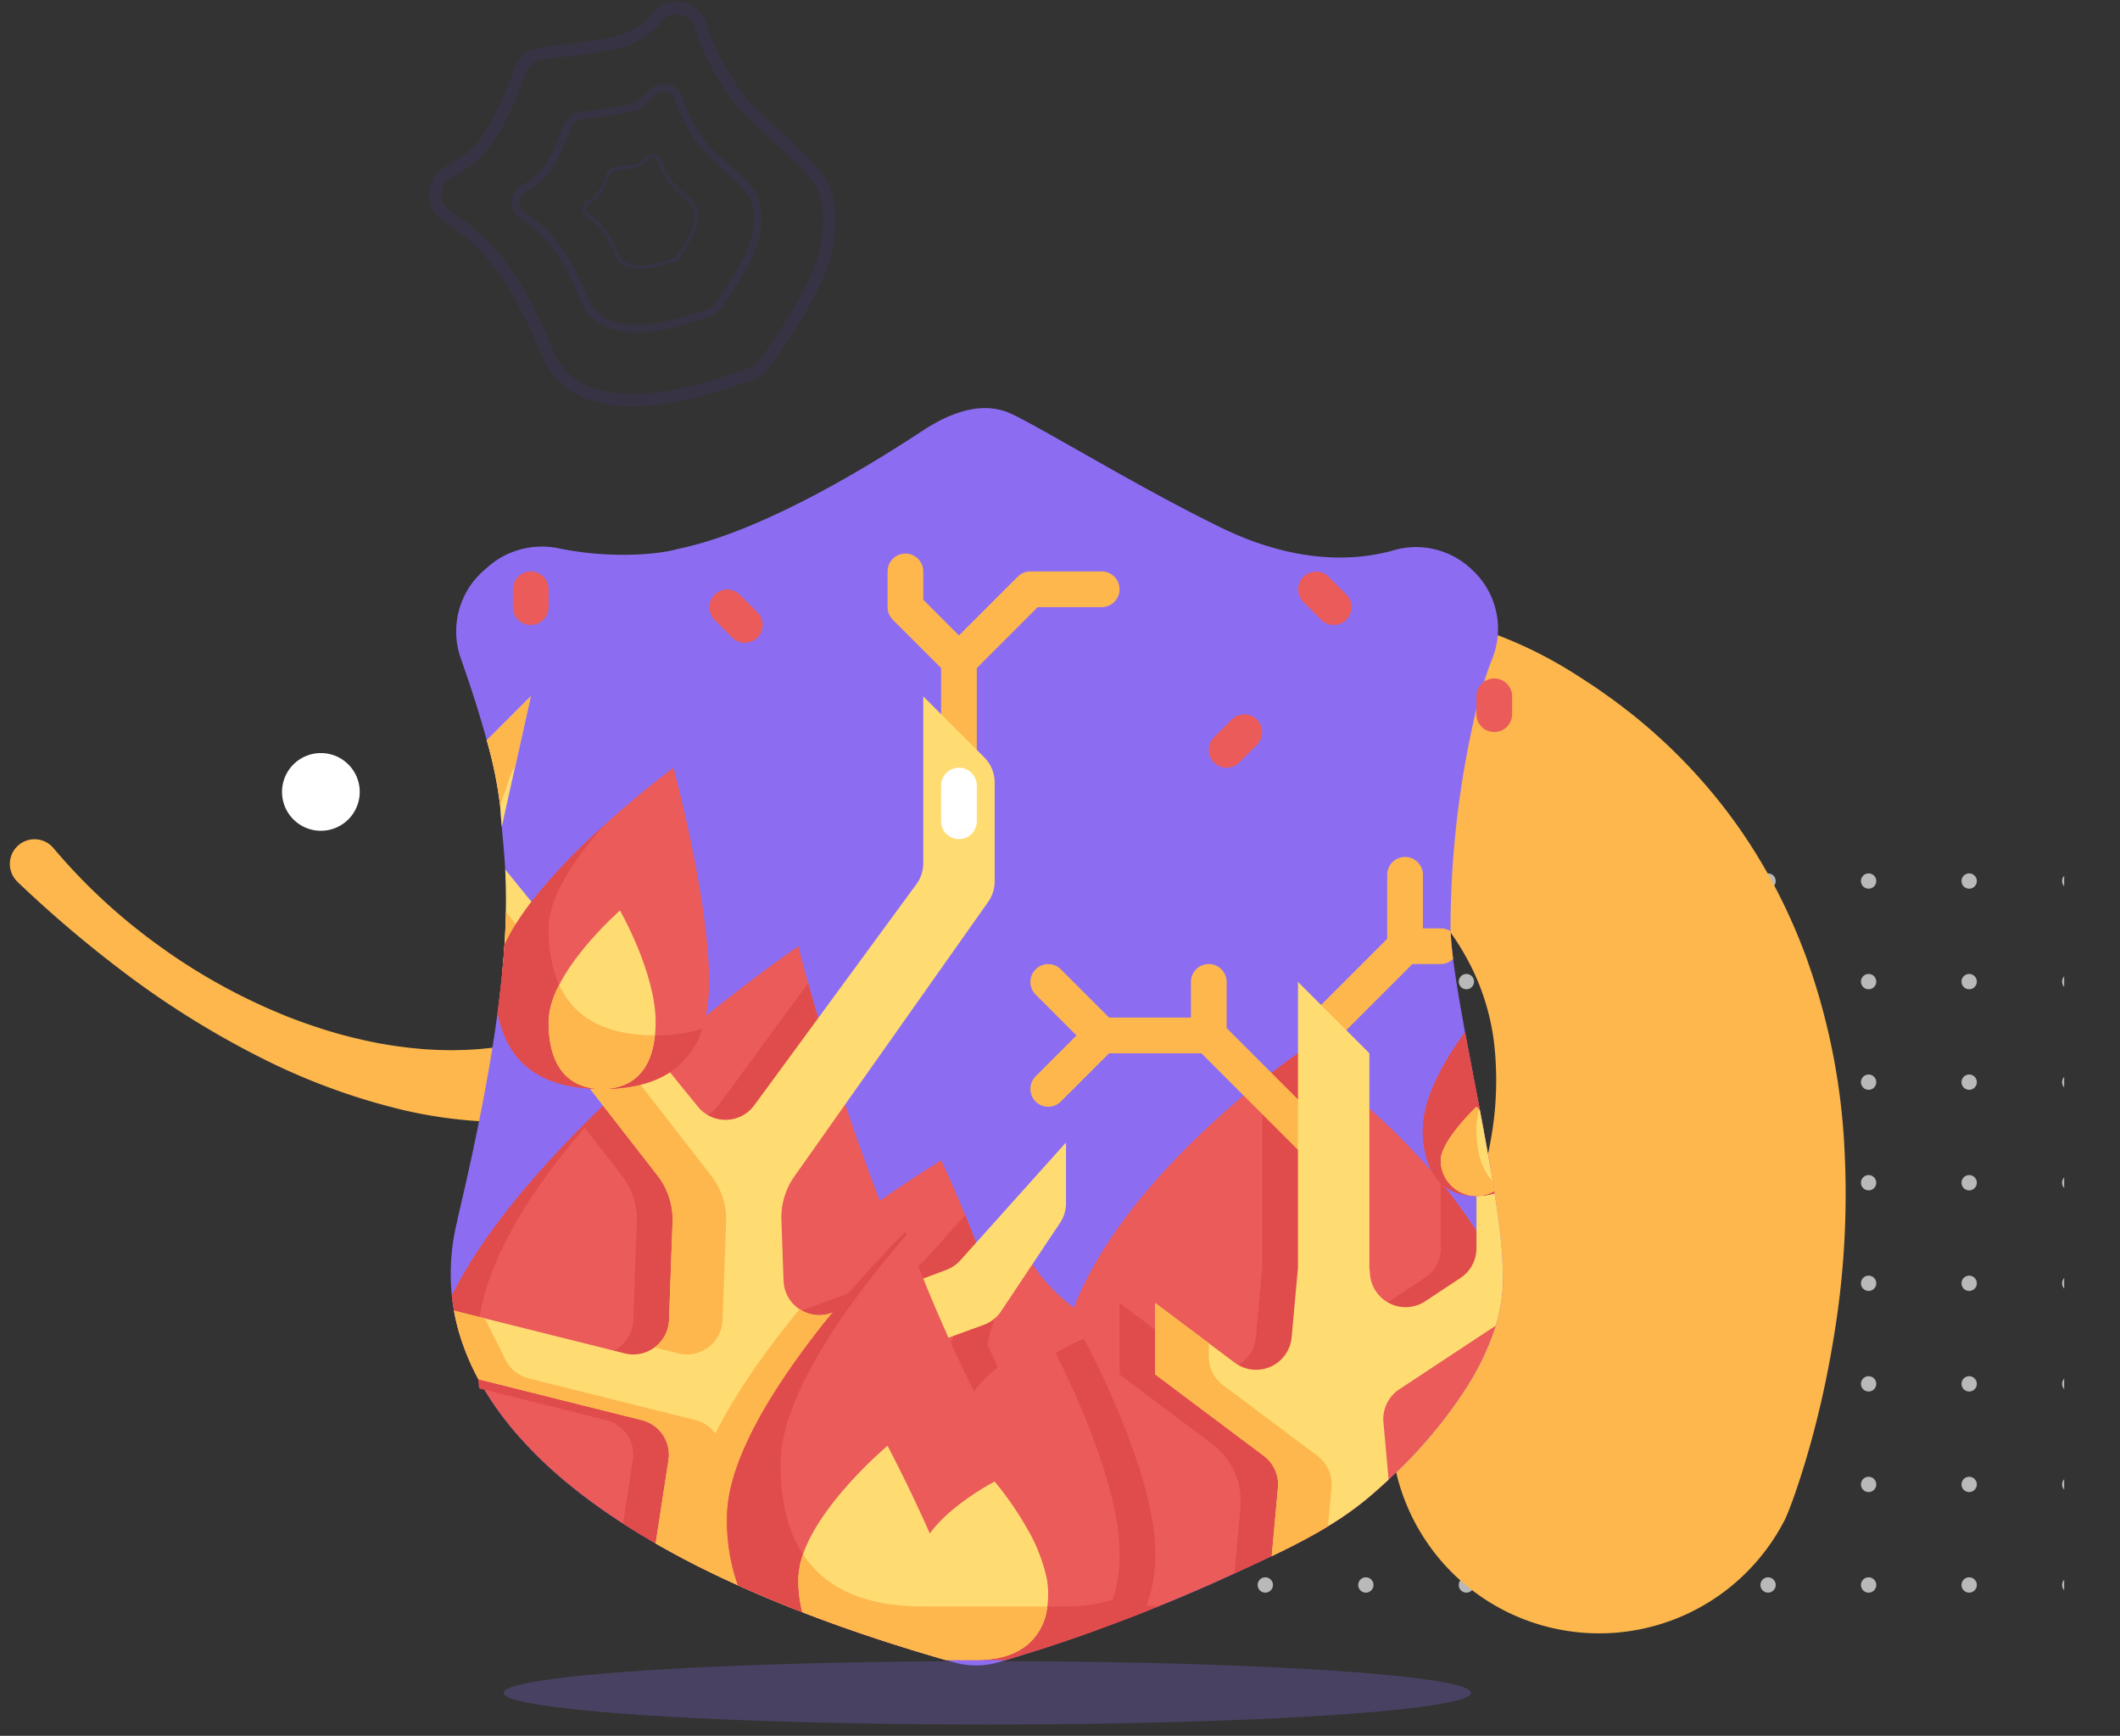 <svg xmlns="http://www.w3.org/2000/svg" xmlns:xlink="http://www.w3.org/1999/xlink" width="421.667" height="345.225" viewBox="0 0 421.667 345.225">
  <rect x="0" y="0" width="421.667" height="345.225" fill="#333333" stroke="none"/>
  <defs>
    <clipPath id="clip-path">
      <rect id="Rectángulo_34816" data-name="Rectángulo 34816" width="81.539" height="81.161" fill="none"/>
    </clipPath>
    <clipPath id="clip-path-2">
      <rect id="Rectángulo_34815" data-name="Rectángulo 34815" width="81.539" height="81.162" fill="none"/>
    </clipPath>
    <clipPath id="clip-path-4">
      <rect id="Rectángulo_34813" data-name="Rectángulo 34813" width="50.091" height="49.86" fill="none"/>
    </clipPath>
    <clipPath id="clip-path-5">
      <rect id="Rectángulo_34814" data-name="Rectángulo 34814" width="23.113" height="23.006" fill="none"/>
    </clipPath>
    <clipPath id="clip-path-6">
      <rect id="Rectángulo_34819" data-name="Rectángulo 34819" width="15.453" height="15.453" fill="#fff"/>
    </clipPath>
    <clipPath id="clip-path-9">
      <rect id="Rectángulo_34823" data-name="Rectángulo 34823" width="180" height="180" fill="none"/>
    </clipPath>
    <clipPath id="clip-path-12">
      <rect id="Rectángulo_34820" data-name="Rectángulo 34820" width="166.016" height="164.847" transform="translate(2.885 2.034)" fill="none"/>
    </clipPath>
    <clipPath id="clip-path-13">
      <rect id="Rectángulo_34829" data-name="Rectángulo 34829" width="211.122" height="250.064" fill="none"/>
    </clipPath>
  </defs>
  <g id="Grupo_81218" data-name="Grupo 81218" transform="translate(2690.667 9894.225)">
    <g id="Grupo_80903" data-name="Grupo 80903" transform="translate(-2605.667 -9894.225)" style="mix-blend-mode: multiply;isolation: isolate">
      <g id="Grupo_80857" data-name="Grupo 80857" clip-path="url(#clip-path)">
        <g id="Grupo_80856" data-name="Grupo 80856" transform="translate(0 0)">
          <g id="Grupo_80855" data-name="Grupo 80855" clip-path="url(#clip-path-2)">
            <g id="Grupo_80848" data-name="Grupo 80848" transform="translate(0 0)" opacity="0.17" style="isolation: isolate">
              <g id="Grupo_80847" data-name="Grupo 80847" transform="translate(0 0)">
                <g id="Grupo_80846" data-name="Grupo 80846" clip-path="url(#clip-path)">
                  <path id="Trazado_115734" data-name="Trazado 115734" d="M66.5,72.148a108.866,108.866,0,0,0,6.75-10.186c2.361-4.028,4.706-8.2,5.665-12.813.905-4.362,1.188-10.109-1.474-13.937C74.584,31.047,64.575,23.13,61.831,19.606c-2.227-2.859-6.495-9.85-7.791-14.761A4.913,4.913,0,0,0,49.9,1.25l-.094-.012a4.925,4.925,0,0,0-4.544,1.881c-1.421,1.866-4.269,4.353-9.68,5.291-5.42,1.01-12.8,1.663-14.315,2.065s-2.685,1.757-3.489,3.93-3.822,10.47-7.721,14.824A17.453,17.453,0,0,1,4.2,33.553,5,5,0,0,0,1.4,37l-.084.385A4.948,4.948,0,0,0,3.39,42.549,43.347,43.347,0,0,1,10.9,48.568c2.292,2.754,5.778,5.34,12.718,21.394.035.082.072.166.111.246.864,1.716,5.838,16.808,40.567,3.6A4.962,4.962,0,0,0,66.5,72.148Z" transform="translate(0.392 0.392)" fill="none" stroke="#5038a1" stroke-miterlimit="10" stroke-width="2.396"/>
                </g>
              </g>
            </g>
            <g id="Grupo_80851" data-name="Grupo 80851" transform="translate(16.563 16.452)" opacity="0.17" style="isolation: isolate">
              <g id="Grupo_80850" data-name="Grupo 80850">
                <g id="Grupo_80849" data-name="Grupo 80849" clip-path="url(#clip-path-4)">
                  <path id="Trazado_115735" data-name="Trazado 115735" d="M53.335,56.719a67.2,67.2,0,0,0,4.147-6.257,26.592,26.592,0,0,0,3.48-7.872c.556-2.679.73-6.21-.906-8.561-1.756-2.559-7.9-7.423-9.591-9.587a32.142,32.142,0,0,1-4.786-9.068,3.02,3.02,0,0,0-2.543-2.208l-.057-.008a3.027,3.027,0,0,0-2.792,1.156,9.086,9.086,0,0,1-5.947,3.25c-3.33.62-7.863,1.022-8.793,1.269A3.465,3.465,0,0,0,23.4,21.246c-.494,1.334-2.349,6.432-4.743,9.107a10.721,10.721,0,0,1-3.6,2.657,3.074,3.074,0,0,0-1.724,2.117l-.052.236a3.04,3.04,0,0,0,1.277,3.174,26.692,26.692,0,0,1,4.616,3.7c1.408,1.693,3.55,3.281,7.813,13.144.021.05.044.1.069.151.53,1.054,3.586,10.326,24.92,2.214A3.046,3.046,0,0,0,53.335,56.719Z" transform="translate(-12.24 -12.156)" fill="none" stroke="#5038a1" stroke-miterlimit="10" stroke-width="1.472"/>
                </g>
              </g>
            </g>
            <g id="Grupo_80854" data-name="Grupo 80854" transform="translate(30.773 30.566)" opacity="0.17" style="isolation: isolate">
              <g id="Grupo_80853" data-name="Grupo 80853">
                <g id="Grupo_80852" data-name="Grupo 80852" clip-path="url(#clip-path-5)">
                  <path id="Trazado_115736" data-name="Trazado 115736" d="M42.039,43.483A30.989,30.989,0,0,0,43.952,40.6a12.284,12.284,0,0,0,1.606-3.631,5.347,5.347,0,0,0-.418-3.951c-.811-1.181-3.648-3.425-4.426-4.423a14.852,14.852,0,0,1-2.208-4.184,1.392,1.392,0,0,0-1.173-1.019l-.027,0a1.4,1.4,0,0,0-1.287.533,4.194,4.194,0,0,1-2.744,1.5c-1.537.287-3.628.471-4.058.585a1.6,1.6,0,0,0-.989,1.113,14.949,14.949,0,0,1-2.188,4.2,4.944,4.944,0,0,1-1.66,1.226,1.415,1.415,0,0,0-.795.975l-.024.109a1.4,1.4,0,0,0,.589,1.465A12.352,12.352,0,0,1,26.278,36.8c.65.782,1.639,1.514,3.606,6.065a.671.671,0,0,0,.032.07c.244.486,1.654,4.764,11.5,1.021A1.4,1.4,0,0,0,42.039,43.483Z" transform="translate(-23.077 -22.92)" fill="none" stroke="#5038a1" stroke-miterlimit="10" stroke-width="0.679"/>
                </g>
              </g>
            </g>
          </g>
        </g>
      </g>
    </g>
    <g id="Grupo_80902" data-name="Grupo 80902" transform="translate(-2634.571 -9744.453)" style="isolation: isolate">
      <g id="Grupo_80864" data-name="Grupo 80864" clip-path="url(#clip-path-6)">
        <g id="Grupo_80863" data-name="Grupo 80863" transform="translate(0 0)">
          <g id="Grupo_80862" data-name="Grupo 80862" clip-path="url(#clip-path-6)">
            <g id="Grupo_80861" data-name="Grupo 80861" style="mix-blend-mode: overlay;isolation: isolate">
              <g id="Grupo_80860" data-name="Grupo 80860">
                <g id="Grupo_80859" data-name="Grupo 80859" clip-path="url(#clip-path-6)">
                  <path id="Trazado_115737" data-name="Trazado 115737" d="M15.453,7.726A7.727,7.727,0,1,1,7.727,0a7.726,7.726,0,0,1,7.726,7.726" transform="translate(0 0)" fill="#fff"/>
                </g>
              </g>
            </g>
          </g>
        </g>
      </g>
    </g>
    <g id="Grupo_80900" data-name="Grupo 80900" transform="translate(-2449 -9729)">
      <g id="Grupo_80873" data-name="Grupo 80873" clip-path="url(#clip-path-9)">
        <g id="Grupo_80872" data-name="Grupo 80872">
          <g id="Grupo_80871" data-name="Grupo 80871" clip-path="url(#clip-path-9)">
            <g id="Grupo_80870" data-name="Grupo 80870" opacity="0.7">
              <g id="Grupo_80869" data-name="Grupo 80869">
                <g id="Grupo_80868" data-name="Grupo 80868" clip-path="url(#clip-path-9)">
                  <g id="Grupo_80867" data-name="Grupo 80867">
                    <g id="Grupo_80866" data-name="Grupo 80866" clip-path="url(#clip-path-12)">
                      <path id="Trazado_115738" data-name="Trazado 115738" d="M171.52,150a1.52,1.52,0,1,0-1.52,1.52,1.52,1.52,0,0,0,1.52-1.52" fill="#f2f2f2"/>
                      <path id="Trazado_115739" data-name="Trazado 115739" d="M171.52,130a1.52,1.52,0,1,0-1.52,1.52,1.52,1.52,0,0,0,1.52-1.52" fill="#f2f2f2"/>
                      <path id="Trazado_115740" data-name="Trazado 115740" d="M171.52,110a1.52,1.52,0,1,0-1.52,1.52,1.52,1.52,0,0,0,1.52-1.52" fill="#f2f2f2"/>
                      <path id="Trazado_115741" data-name="Trazado 115741" d="M171.52,90A1.52,1.52,0,1,0,170,91.52,1.52,1.52,0,0,0,171.52,90" fill="#f2f2f2"/>
                      <path id="Trazado_115742" data-name="Trazado 115742" d="M171.52,70A1.52,1.52,0,1,0,170,71.52,1.52,1.52,0,0,0,171.52,70" fill="#f2f2f2"/>
                      <path id="Trazado_115743" data-name="Trazado 115743" d="M171.52,50A1.52,1.52,0,1,0,170,51.52,1.52,1.52,0,0,0,171.52,50" fill="#f2f2f2"/>
                      <path id="Trazado_115744" data-name="Trazado 115744" d="M171.52,30A1.52,1.52,0,1,0,170,31.52,1.52,1.52,0,0,0,171.52,30" fill="#f2f2f2"/>
                      <path id="Trazado_115745" data-name="Trazado 115745" d="M171.52,10A1.52,1.52,0,1,0,170,11.52,1.52,1.52,0,0,0,171.52,10" fill="#f2f2f2"/>
                      <path id="Trazado_115746" data-name="Trazado 115746" d="M151.52,150a1.52,1.52,0,1,0-1.52,1.52,1.52,1.52,0,0,0,1.52-1.52" fill="#f2f2f2"/>
                      <path id="Trazado_115747" data-name="Trazado 115747" d="M151.52,130a1.52,1.52,0,1,0-1.52,1.52,1.52,1.52,0,0,0,1.52-1.52" fill="#f2f2f2"/>
                      <path id="Trazado_115748" data-name="Trazado 115748" d="M151.52,110a1.52,1.52,0,1,0-1.52,1.52,1.52,1.52,0,0,0,1.52-1.52" fill="#f2f2f2"/>
                      <path id="Trazado_115749" data-name="Trazado 115749" d="M151.52,90A1.52,1.52,0,1,0,150,91.52,1.52,1.52,0,0,0,151.52,90" fill="#f2f2f2"/>
                      <path id="Trazado_115750" data-name="Trazado 115750" d="M151.52,70A1.52,1.52,0,1,0,150,71.52,1.52,1.52,0,0,0,151.52,70" fill="#f2f2f2"/>
                      <path id="Trazado_115751" data-name="Trazado 115751" d="M151.52,50A1.52,1.52,0,1,0,150,51.52,1.52,1.52,0,0,0,151.52,50" fill="#f2f2f2"/>
                      <path id="Trazado_115752" data-name="Trazado 115752" d="M151.52,30A1.52,1.52,0,1,0,150,31.52,1.52,1.52,0,0,0,151.52,30" fill="#f2f2f2"/>
                      <path id="Trazado_115753" data-name="Trazado 115753" d="M151.52,10A1.52,1.52,0,1,0,150,11.52,1.52,1.52,0,0,0,151.52,10" fill="#f2f2f2"/>
                      <path id="Trazado_115754" data-name="Trazado 115754" d="M131.52,150a1.52,1.52,0,1,0-1.52,1.52,1.52,1.52,0,0,0,1.52-1.52" fill="#f2f2f2"/>
                      <path id="Trazado_115755" data-name="Trazado 115755" d="M131.52,130a1.52,1.52,0,1,0-1.52,1.52,1.52,1.52,0,0,0,1.52-1.52" fill="#f2f2f2"/>
                      <path id="Trazado_115756" data-name="Trazado 115756" d="M131.52,110a1.52,1.52,0,1,0-1.52,1.52,1.52,1.52,0,0,0,1.52-1.52" fill="#f2f2f2"/>
                      <path id="Trazado_115757" data-name="Trazado 115757" d="M131.52,90A1.52,1.52,0,1,0,130,91.52,1.52,1.52,0,0,0,131.52,90" fill="#f2f2f2"/>
                      <path id="Trazado_115758" data-name="Trazado 115758" d="M131.52,70A1.52,1.52,0,1,0,130,71.52,1.52,1.52,0,0,0,131.52,70" fill="#f2f2f2"/>
                      <path id="Trazado_115759" data-name="Trazado 115759" d="M131.52,50A1.52,1.52,0,1,0,130,51.52,1.52,1.52,0,0,0,131.52,50" fill="#f2f2f2"/>
                      <path id="Trazado_115760" data-name="Trazado 115760" d="M131.52,30A1.52,1.52,0,1,0,130,31.52,1.52,1.52,0,0,0,131.52,30" fill="#f2f2f2"/>
                      <path id="Trazado_115761" data-name="Trazado 115761" d="M131.52,10A1.52,1.52,0,1,0,130,11.52,1.52,1.52,0,0,0,131.52,10" fill="#f2f2f2"/>
                      <path id="Trazado_115762" data-name="Trazado 115762" d="M111.52,150a1.52,1.52,0,1,0-1.52,1.52,1.52,1.52,0,0,0,1.52-1.52" fill="#f2f2f2"/>
                      <path id="Trazado_115763" data-name="Trazado 115763" d="M111.52,130a1.52,1.52,0,1,0-1.52,1.52,1.52,1.52,0,0,0,1.52-1.52" fill="#f2f2f2"/>
                      <path id="Trazado_115764" data-name="Trazado 115764" d="M111.52,110a1.52,1.52,0,1,0-1.52,1.52,1.52,1.52,0,0,0,1.52-1.52" fill="#f2f2f2"/>
                      <path id="Trazado_115765" data-name="Trazado 115765" d="M111.52,90A1.52,1.52,0,1,0,110,91.52,1.52,1.52,0,0,0,111.52,90" fill="#f2f2f2"/>
                      <path id="Trazado_115766" data-name="Trazado 115766" d="M111.52,70A1.52,1.52,0,1,0,110,71.52,1.52,1.52,0,0,0,111.52,70" fill="#f2f2f2"/>
                      <path id="Trazado_115767" data-name="Trazado 115767" d="M111.52,50A1.52,1.52,0,1,0,110,51.52,1.52,1.52,0,0,0,111.52,50" fill="#f2f2f2"/>
                      <path id="Trazado_115768" data-name="Trazado 115768" d="M111.52,30A1.52,1.52,0,1,0,110,31.52,1.52,1.52,0,0,0,111.52,30" fill="#f2f2f2"/>
                      <path id="Trazado_115769" data-name="Trazado 115769" d="M111.52,10A1.52,1.52,0,1,0,110,11.52,1.52,1.52,0,0,0,111.52,10" fill="#f2f2f2"/>
                      <path id="Trazado_115770" data-name="Trazado 115770" d="M91.52,150A1.52,1.52,0,1,0,90,151.52,1.52,1.52,0,0,0,91.52,150" fill="#f2f2f2"/>
                      <path id="Trazado_115771" data-name="Trazado 115771" d="M91.52,130A1.52,1.52,0,1,0,90,131.52,1.52,1.52,0,0,0,91.52,130" fill="#f2f2f2"/>
                      <path id="Trazado_115772" data-name="Trazado 115772" d="M91.52,110A1.52,1.52,0,1,0,90,111.52,1.52,1.52,0,0,0,91.52,110" fill="#f2f2f2"/>
                      <path id="Trazado_115773" data-name="Trazado 115773" d="M91.52,90A1.52,1.52,0,1,0,90,91.52,1.52,1.52,0,0,0,91.52,90" fill="#f2f2f2"/>
                      <path id="Trazado_115774" data-name="Trazado 115774" d="M91.52,70A1.52,1.52,0,1,0,90,71.52,1.52,1.52,0,0,0,91.52,70" fill="#f2f2f2"/>
                      <path id="Trazado_115775" data-name="Trazado 115775" d="M91.52,50A1.52,1.52,0,1,0,90,51.52,1.52,1.52,0,0,0,91.52,50" fill="#f2f2f2"/>
                      <path id="Trazado_115776" data-name="Trazado 115776" d="M91.52,30A1.52,1.52,0,1,0,90,31.52,1.52,1.52,0,0,0,91.52,30" fill="#f2f2f2"/>
                      <path id="Trazado_115777" data-name="Trazado 115777" d="M91.52,10A1.52,1.52,0,1,0,90,11.52,1.52,1.52,0,0,0,91.52,10" fill="#f2f2f2"/>
                      <path id="Trazado_115778" data-name="Trazado 115778" d="M71.52,150A1.52,1.52,0,1,0,70,151.52,1.52,1.52,0,0,0,71.52,150" fill="#f2f2f2"/>
                      <path id="Trazado_115779" data-name="Trazado 115779" d="M71.52,130A1.52,1.52,0,1,0,70,131.52,1.52,1.52,0,0,0,71.52,130" fill="#f2f2f2"/>
                      <path id="Trazado_115780" data-name="Trazado 115780" d="M71.52,110A1.52,1.52,0,1,0,70,111.52,1.52,1.52,0,0,0,71.52,110" fill="#f2f2f2"/>
                      <path id="Trazado_115781" data-name="Trazado 115781" d="M71.52,90A1.52,1.52,0,1,0,70,91.52,1.52,1.52,0,0,0,71.52,90" fill="#f2f2f2"/>
                      <path id="Trazado_115782" data-name="Trazado 115782" d="M71.52,70A1.52,1.52,0,1,0,70,71.52,1.52,1.52,0,0,0,71.52,70" fill="#f2f2f2"/>
                      <path id="Trazado_115783" data-name="Trazado 115783" d="M71.52,50A1.52,1.52,0,1,0,70,51.52,1.52,1.52,0,0,0,71.52,50" fill="#f2f2f2"/>
                      <path id="Trazado_115784" data-name="Trazado 115784" d="M71.52,30A1.52,1.52,0,1,0,70,31.52,1.52,1.52,0,0,0,71.52,30" fill="#f2f2f2"/>
                      <path id="Trazado_115785" data-name="Trazado 115785" d="M71.52,10A1.52,1.52,0,1,0,70,11.52,1.52,1.52,0,0,0,71.52,10" fill="#f2f2f2"/>
                      <path id="Trazado_115786" data-name="Trazado 115786" d="M51.52,150A1.52,1.52,0,1,0,50,151.52,1.52,1.52,0,0,0,51.52,150" fill="#f2f2f2"/>
                      <path id="Trazado_115787" data-name="Trazado 115787" d="M51.52,130A1.52,1.52,0,1,0,50,131.52,1.52,1.52,0,0,0,51.52,130" fill="#f2f2f2"/>
                      <path id="Trazado_115788" data-name="Trazado 115788" d="M51.52,110A1.52,1.52,0,1,0,50,111.52,1.52,1.52,0,0,0,51.52,110" fill="#f2f2f2"/>
                      <path id="Trazado_115789" data-name="Trazado 115789" d="M51.52,90A1.52,1.52,0,1,0,50,91.52,1.52,1.52,0,0,0,51.52,90" fill="#f2f2f2"/>
                      <path id="Trazado_115790" data-name="Trazado 115790" d="M51.52,70A1.52,1.52,0,1,0,50,71.52,1.52,1.52,0,0,0,51.52,70" fill="#f2f2f2"/>
                      <path id="Trazado_115791" data-name="Trazado 115791" d="M51.52,50A1.52,1.52,0,1,0,50,51.52,1.52,1.52,0,0,0,51.52,50" fill="#f2f2f2"/>
                      <path id="Trazado_115792" data-name="Trazado 115792" d="M51.52,30A1.52,1.52,0,1,0,50,31.52,1.52,1.52,0,0,0,51.52,30" fill="#f2f2f2"/>
                      <path id="Trazado_115793" data-name="Trazado 115793" d="M51.52,10A1.52,1.52,0,1,0,50,11.52,1.52,1.52,0,0,0,51.52,10" fill="#f2f2f2"/>
                      <path id="Trazado_115794" data-name="Trazado 115794" d="M31.52,150A1.52,1.52,0,1,0,30,151.52,1.52,1.52,0,0,0,31.52,150" fill="#f2f2f2"/>
                      <path id="Trazado_115795" data-name="Trazado 115795" d="M31.52,130A1.52,1.52,0,1,0,30,131.52,1.52,1.52,0,0,0,31.52,130" fill="#f2f2f2"/>
                      <path id="Trazado_115796" data-name="Trazado 115796" d="M31.52,110A1.52,1.52,0,1,0,30,111.52,1.52,1.52,0,0,0,31.52,110" fill="#f2f2f2"/>
                      <path id="Trazado_115797" data-name="Trazado 115797" d="M31.52,90A1.52,1.52,0,1,0,30,91.52,1.52,1.52,0,0,0,31.52,90" fill="#f2f2f2"/>
                      <path id="Trazado_115798" data-name="Trazado 115798" d="M31.52,70A1.52,1.52,0,1,0,30,71.52,1.52,1.52,0,0,0,31.52,70" fill="#f2f2f2"/>
                      <path id="Trazado_115799" data-name="Trazado 115799" d="M31.52,50A1.52,1.52,0,1,0,30,51.52,1.52,1.52,0,0,0,31.52,50" fill="#f2f2f2"/>
                      <path id="Trazado_115800" data-name="Trazado 115800" d="M31.52,30A1.52,1.52,0,1,0,30,31.52,1.52,1.52,0,0,0,31.52,30" fill="#f2f2f2"/>
                      <path id="Trazado_115801" data-name="Trazado 115801" d="M31.52,10A1.52,1.52,0,1,0,30,11.52,1.52,1.52,0,0,0,31.52,10" fill="#f2f2f2"/>
                      <path id="Trazado_115802" data-name="Trazado 115802" d="M11.52,150A1.52,1.52,0,1,0,10,151.52,1.52,1.52,0,0,0,11.52,150" fill="#f2f2f2"/>
                      <path id="Trazado_115803" data-name="Trazado 115803" d="M11.52,130A1.52,1.52,0,1,0,10,131.52,1.52,1.52,0,0,0,11.52,130" fill="#f2f2f2"/>
                      <path id="Trazado_115804" data-name="Trazado 115804" d="M11.52,110A1.52,1.52,0,1,0,10,111.52,1.52,1.52,0,0,0,11.52,110" fill="#f2f2f2"/>
                      <path id="Trazado_115805" data-name="Trazado 115805" d="M11.52,90A1.52,1.52,0,1,0,10,91.52,1.52,1.52,0,0,0,11.52,90" fill="#f2f2f2"/>
                      <path id="Trazado_115806" data-name="Trazado 115806" d="M11.52,70A1.52,1.52,0,1,0,10,71.52,1.52,1.52,0,0,0,11.52,70" fill="#f2f2f2"/>
                      <path id="Trazado_115807" data-name="Trazado 115807" d="M11.52,50A1.52,1.52,0,1,0,10,51.52,1.52,1.52,0,0,0,11.52,50" fill="#f2f2f2"/>
                      <path id="Trazado_115808" data-name="Trazado 115808" d="M11.52,30A1.52,1.52,0,1,0,10,31.52,1.52,1.52,0,0,0,11.52,30" fill="#f2f2f2"/>
                      <path id="Trazado_115809" data-name="Trazado 115809" d="M11.52,10A1.52,1.52,0,1,0,10,11.52,1.52,1.52,0,0,0,11.52,10" fill="#f2f2f2"/>
                    </g>
                  </g>
                </g>
              </g>
            </g>
          </g>
        </g>
      </g>
    </g>
    <path id="Trazado_115853" data-name="Trazado 115853" d="M360.1,165.773a241.282,241.282,0,0,0-21.744-20.356A177.635,177.635,0,0,0,313.8,128.444a129.013,129.013,0,0,0-27.917-11.989,90.875,90.875,0,0,0-15.4-3.053c-1.328-.115-2.655-.262-4-.3-.672-.029-1.343-.071-2.019-.086L262.43,113c-1.365-.013-2.678.045-4.027.069-1.332.082-2.677.136-4.008.266-10.7.931-21.064,3.919-30.714,7.674-9.68,3.761-18.733,8.3-27.442,12.644-4.352,2.182-8.636,4.3-12.851,6.276-2.111,1-4.2,1.931-6.276,2.845-1.036.437-2.072.893-3.1,1.308l-3.187,1.294c-8.876,3.592-17.55,6.936-26.091,9.6-4.267,1.336-8.493,2.5-12.646,3.441-2.077.469-4.135.884-6.169,1.232s-4.045.608-6.02.811a57.978,57.978,0,0,1-21.291-1.288,38.739,38.739,0,0,1-4.35-1.493c-.693-.279-1.363-.59-2.023-.9l-.972-.491c-.292-.167-.585-.319-.872-.494a30.432,30.432,0,0,1-6.307-4.9c-.466-.478-.922-.963-1.355-1.47l-1.684-1.893c-.582-.653-1.1-1.334-1.658-1.987-.535-.666-1.023-1.35-1.539-2.011a50.924,50.924,0,0,1-4.921-8.239,45.623,45.623,0,0,1-3.074-8.465,46.1,46.1,0,0,1-1.38-8.783A66.063,66.063,0,0,1,70.156,99.2a98.886,98.886,0,0,1,6.976-19.857,106.5,106.5,0,0,1,5.123-9.651c.927-1.551,1.886-3.066,2.848-4.493.48-.707.968-1.391,1.435-2.011.233-.308.465-.607.672-.85a4.115,4.115,0,0,1,.287-.317c.036-.029.087-.089.1-.08l.018,0s.021-.021-.005.035l-.1.23a41.468,41.468,0,0,0-71.83-41.459l-.325.624-.208.427-.332.714-.568,1.28c-.358.824-.678,1.6-.99,2.37-.621,1.536-1.187,3.026-1.736,4.5-1.084,2.95-2.067,5.859-2.976,8.776-1.814,5.829-3.326,11.69-4.6,17.642A172.731,172.731,0,0,0,0,94.041a130.737,130.737,0,0,0,5.789,38.751,114.192,114.192,0,0,0,7.742,18.686,106.2,106.2,0,0,0,10.955,16.848,109.535,109.535,0,0,0,13.426,14.153c1.209,1.03,2.4,2.078,3.628,3.068,1.235.969,2.454,1.965,3.7,2.887l1.879,1.37c.64.462,1.207.882,1.973,1.412,1.442,1.015,2.923,1.976,4.426,2.9a82.975,82.975,0,0,0,19.218,8.666c.84.262,1.691.493,2.538.729.831.214,1.651.422,2.477.618,1.653.379,3.309.725,4.967,1.005a88.139,88.139,0,0,0,9.895,1.134,95.573,95.573,0,0,0,18.973-.855,115.261,115.261,0,0,0,17.318-3.9,175.764,175.764,0,0,0,30.139-12.661c9.264-4.854,17.9-10.139,26.206-15.377l3.241-2.053c1.112-.7,2.185-1.426,3.273-2.139,2.14-1.441,4.255-2.89,6.3-4.352,4.119-2.919,8.063-5.862,11.954-8.721,7.772-5.727,15.266-11.234,22.992-15.892a91.763,91.763,0,0,1,24.073-10.642c1.048-.289,2.105-.507,3.164-.761l1.6-.309.8-.156c.266-.047.527-.073.791-.111l1.585-.213c.531-.062,1.068-.1,1.6-.15,1.07-.119,2.157-.14,3.243-.2,1.089-.035,2.186-.032,3.286-.028,1.1.051,2.208.04,3.317.141l1.667.117c.557.042,1.113.114,1.67.171,1.115.109,2.228.278,3.343.447,1.119.146,2.227.389,3.346.581,1.115.214,2.225.473,3.341.712,1.1.293,2.214.566,3.319.875,1.1.333,2.209.626,3.3.991,2.2.693,4.371,1.479,6.52,2.345,1.077.428,2.153.861,3.214,1.336l1.6.7,1.575.751a117.9,117.9,0,0,1,23.675,15.01,115.682,115.682,0,0,1,19.575,20.191,4.907,4.907,0,1,0,7.494-6.313Z" transform="translate(-2318.897 -9572.127) rotate(177)" fill="#fdb74d"/>
    <g id="Grupo_80898" data-name="Grupo 80898" transform="translate(-2590.487 -9563.848)">
      <ellipse id="Elipse_4784" data-name="Elipse 4784" cx="96.209" cy="6.299" rx="96.209" ry="6.299" transform="translate(0 0)" fill="#8c6df2" opacity="0.25"/>
    </g>
    <g id="Grupo_80905" data-name="Grupo 80905" transform="translate(-2601.03 -9813.063)">
      <g id="Grupo_80905-2" data-name="Grupo 80905" clip-path="url(#clip-path-13)">
        <path id="Trazado_115854" data-name="Trazado 115854" d="M209.3,173.445v.005c-.005.312-.011.607-.021.9a31.809,31.809,0,0,1-1.273,7.63c-.053.174-.1.343-.153.512v.005a53.393,53.393,0,0,1-6.753,13.686c-.3.449-.6.9-.908,1.336a94.931,94.931,0,0,1-12.551,14.557q-.531.515-1.077,1.014c-.665.628-1.336,1.236-2.012,1.838-.475.422-.956.845-1.442,1.262q-1.529,1.315-3.131,2.508-1.584,1.18-3.226,2.26-1.117.729-2.255,1.42c-2.371,1.447-4.821,2.772-7.308,4.029-1.283.649-2.577,1.278-3.876,1.9-2.255,1.072-4.53,2.117-6.8,3.173-.206.1-.407.19-.613.28q-7.445,3.445-15.059,6.521h-.005q-1.521.626-3.057,1.22-4.736,1.869-9.525,3.6a.3.3,0,0,1-.063.021q-5.647,2.043-11.368,3.876c-.005.005-.005.005-.005,0s-.016.011-.026.011q-3.152,1.022-6.32,1.969c-.465.143-.924.28-1.389.417a16.05,16.05,0,0,1-8.971.058c-.554-.158-1.109-.317-1.658-.475q-3.224-.927-6.3-1.869c-.005-.005-.016-.005-.021-.011-8.063-2.466-15.434-5.016-22.172-7.625-.269-.1-.539-.206-.8-.312-.708-.275-1.415-.549-2.107-.829-1.705-.686-3.369-1.368-4.99-2.059-1.69-.713-3.327-1.431-4.926-2.16q-3.382-1.521-6.51-3.073l-1.774-.882q-3.675-1.869-7-3.749c-.359-.206-.718-.407-1.072-.612q-3.429-1.972-6.489-3.955c-.454-.29-.908-.586-1.352-.882q-4.554-3.018-8.316-6.03a84.956,84.956,0,0,1-12.071-11.579c-.517-.612-1.009-1.22-1.484-1.822q-1.038-1.323-1.959-2.63Q7.8,197.04,6.721,195.215c-.422-.7-.818-1.389-1.177-2.07-.005-.005-.011-.005-.016-.011v-.005a.019.019,0,0,1-.005-.016,47.023,47.023,0,0,1-4.113-10.281c-.132-.491-.248-.977-.359-1.457-.148-.634-.275-1.257-.385-1.869-.185-1.035-.327-2.043-.433-3.01A43.4,43.4,0,0,1,1.287,161.75c.032-.153.058-.285.079-.407.053-.29.116-.576.185-.861.5-2.091.961-4.119,1.41-6.093.037-.164.074-.322.106-.486l.005-.005c1.684-7.477,3.031-14.124,4.1-20.054.686-3.807,1.262-7.313,1.732-10.56v-.011c.074-.5.143-.987.211-1.473.079-.549.153-1.088.222-1.621.18-1.32.338-2.593.48-3.828v-.005q.214-1.814.385-3.506c.222-2.17.385-4.2.512-6.088v-.005c.153-2.392.243-4.578.275-6.584.021-.956.026-1.869.021-2.751v-.005c-.005-1.869-.058-3.569-.137-5.143-.011-.174-.016-.349-.026-.517-.18-3.274-.465-5.988-.681-8.48-.037-.37-.069-.734-.1-1.1-.058-.723-.111-1.426-.148-2.128-.021-.3-.048-.6-.074-.913v-.011A82.611,82.611,0,0,0,7.18,66.078c-.475-1.769-1-3.559-1.537-5.322-.644-2.117-1.315-4.2-1.98-6.188-.56-1.679-1.119-3.295-1.647-4.794a16.086,16.086,0,0,1,4.61-17.5l.966-.84a15.8,15.8,0,0,1,5.164-2.978,16.459,16.459,0,0,1,8.712-.576c.042.011.084.016.127.026,9.557,2,19.394,1.341,23.655.09C52.1,26.6,59.676,23.578,66.83,20.114c2.1-1.014,4.161-2.065,6.157-3.126C82.681,11.834,90.834,6.48,94.139,4.331c6.31-4.1,11.991-5.365,16.722-3.469s25.234,14.51,41.323,22.393c15.344,7.767,27.277,7.16,34.686,5.217.28-.069.549-.148.813-.222a15.719,15.719,0,0,1,8.095-.153h.005a16.214,16.214,0,0,1,7.392,4.071c.074.069.148.143.222.211a15.968,15.968,0,0,1,3.807,17.4q-.871,2.178-1.647,4.625v.005c-.549,1.721-1.056,3.532-1.531,5.4a190.362,190.362,0,0,0-5.159,43.562c.005.222.011.449.021.681v.005c.063,1.589.238,3.443.5,5.513.517,4.14,1.373,9.129,2.371,14.531v.005c.8,4.3,1.679,8.855,2.561,13.449.1.512.2,1.03.29,1.542v.005c.037.18.069.354.106.533.465,2.466.924,4.932,1.362,7.361.259,1.441.512,2.872.75,4.282v.005q.214,1.236.412,2.439a.1.1,0,0,1,.005.037v.005c.032.153.053.306.079.459q.119.76.238,1.5c0,.011.005.016.005.021.021.132.037.259.058.391a.09.09,0,0,1,.005.037c.121.781.243,1.552.354,2.313q.246,1.663.449,3.253a87.324,87.324,0,0,1,.871,11.7" transform="translate(0 0)" fill="#8c6df2"/>
        <path id="Trazado_115855" data-name="Trazado 115855" d="M353.2,189.375a3.522,3.522,0,0,1-2.461.993h-5.629l-13.153,13.153a3.549,3.549,0,0,1-5.021-5.016L340.1,185.347V172.621a3.548,3.548,0,1,1,7.1,0v10.645h3.548a3.516,3.516,0,0,1,1.964.591v.005c.063,1.589.238,3.443.5,5.513" transform="translate(-153.82 -79.799)" fill="#fdb74d"/>
        <path id="Trazado_115856" data-name="Trazado 115856" d="M207.177,58.357h-14.2a3.547,3.547,0,0,0-2.509,1.04L178.785,71.083l-7.1-7.1V58.357a3.549,3.549,0,0,0-7.1,0v7.1a3.547,3.547,0,0,0,1.04,2.509l9.607,9.607V93.847a3.549,3.549,0,0,0,7.1,0V77.571l12.117-12.116h12.726a3.549,3.549,0,0,0,0-7.1" transform="translate(-77.683 -25.868)" fill="#fdb74d"/>
        <path id="Trazado_115857" data-name="Trazado 115857" d="M115.5,309.148a52.541,52.541,0,0,1-.75,9.145,37.519,37.519,0,0,1-1.41,5.6,28.3,28.3,0,0,1-5.813,10.1,26.436,26.436,0,0,1-2.661,2.556h-.005a.005.005,0,0,0-.005.005,32.583,32.583,0,0,1-12.5,6.215c-.005-.005-.016-.005-.021-.011-8.063-2.466-15.434-5.016-22.172-7.625-.269-.1-.539-.206-.8-.312-.708-.275-1.415-.549-2.107-.829-1.705-.686-3.369-1.368-4.99-2.059-1.69-.713-3.327-1.431-4.926-2.16q-3.382-1.521-6.51-3.073l-1.774-.882q-3.675-1.869-7-3.749c-.359-.206-.718-.407-1.072-.612Q37.56,319.484,34.5,317.5c-.454-.29-.908-.586-1.352-.882q-4.554-3.018-8.316-6.03A84.957,84.957,0,0,1,12.762,299.01c-.517-.612-1.009-1.22-1.484-1.822q-1.038-1.323-1.959-2.63Q8,292.7,6.927,290.873l-1.045-.259c-.058-.6-.106-1.2-.148-1.811v-.016a.019.019,0,0,1-.005-.016,47.023,47.023,0,0,1-4.113-10.281c-.132-.491-.248-.977-.359-1.457-.148-.634-.275-1.257-.385-1.869-.185-1.035-.327-2.043-.433-3.01.216-.438.444-.871.681-1.309a91.975,91.975,0,0,1,5.412-8.918c.422-.618.85-1.236,1.288-1.853.032-.042.058-.085.09-.127.216-.3.433-.6.655-.9,1.156-1.6,2.371-3.189,3.627-4.768.48-.6.961-1.2,1.452-1.8q1.964-2.392,4.05-4.747c.269-.306.544-.613.818-.919.544-.613,1.1-1.22,1.653-1.827q.784-.855,1.579-1.7c.037-.037.069-.069.1-.106l.85-.9q1.695-1.782,3.432-3.527c.29-.29.576-.581.866-.866.581-.581,1.156-1.151,1.742-1.721s1.162-1.13,1.748-1.69a.487.487,0,0,1,.074-.074q.832-.8,1.674-1.589,1.045-.99,2.091-1.948h.005v-.005h.005c.285-.275.576-.544.866-.8l.032-.032c.5-.459,1-.913,1.5-1.368q1.03-.927,2.043-1.827l.116-.1c.808-.718,1.605-1.415,2.4-2.107,1.874-1.626,3.717-3.189,5.5-4.678,1.436-1.193,2.841-2.339,4.2-3.432,10.566-8.522,18.38-13.839,18.38-13.839s.66,2.709,1.943,7.355c.037.127.074.253.111.385s.074.269.111.407a.04.04,0,0,1,.011.026c.132.5.28,1.009.433,1.547.053.174.1.359.153.539.058.2.116.4.174.607.232.8.475,1.647.729,2.524.048.158.1.322.143.486.021.069.042.143.063.216s.042.148.063.227c.9,3.057,1.948,6.51,3.142,10.265q1.045,3.295,2.244,6.88c1.991,5.951,4.288,12.435,6.88,19.157,7.155-4.979,12.2-8.031,12.2-8.031s2.065,4.235,4.779,10.914c.148.359.3.723.449,1.1.058.158.121.317.19.48.253.644.517,1.3.787,1.991.127.338.264.686.4,1.035.063.174.132.354.2.528l.143.364c.158.412.312.834.47,1.257l.206.554q.586,1.576,1.177,3.242c.063.174.121.349.185.523v.005c.137.391.275.776.412,1.172.665,1.922,1.325,3.913,1.964,5.956.121.391.243.781.364,1.177.887,2.883,1.727,5.861,2.487,8.881.391,1.568.766,3.142,1.109,4.726v.005a96.352,96.352,0,0,1,2.418,19.975" transform="translate(-0.207 -95.658)" fill="#ea5b5a"/>
        <path id="Trazado_115858" data-name="Trazado 115858" d="M107.893,275l-3.707,5.56-.855,1.278q-.158.238-.333.459l-.016.016a.005.005,0,0,0-.005.005,7.04,7.04,0,0,1-3.126,2.255l-.892.322-6.1,2.223-21.163,7.693-4.018,1.463a7.064,7.064,0,0,0-4.552,5.365,7.091,7.091,0,0,0-.121,1.3V338.5c-1.69-.713-3.327-1.431-4.926-2.16q-3.382-1.521-6.51-3.073l-1.774-.882q-3.675-1.869-7-3.749c-.359-.206-.718-.407-1.072-.613q-3.429-1.972-6.489-3.955l1.943-12.609a7.1,7.1,0,0,0-5.3-7.963l-24.22-6.056-1.045-.259c-.058-.6-.106-1.2-.148-1.811,0-.005-.005-.01,0-.016a.019.019,0,0,1-.005-.016,47.023,47.023,0,0,1-4.113-10.281c-.132-.491-.248-.977-.359-1.457l4.451,1.114,2.313.581,19.711,4.926a7.1,7.1,0,0,0,8.813-6.632l.7-19.51a14.183,14.183,0,0,0-2.978-9.219l-7.4-9.515-.327-.422c1.336-1.336,2.682-2.656,4.029-3.944.523-.507,1.051-1,1.573-1.5.734-.692,1.457-1.368,2.186-2.049h.011v-.005c.3-.275.6-.549.892-.813l.005-.005a.114.114,0,0,1,.021-.026l.005-.005c.5-.449.993-.9,1.484-1.346.143-.127.28-.253.422-.38l.206.253.021.026,1.209,1.489.005.011,3.675,4.52a7.09,7.09,0,0,0,11.231-.28L72.04,216.6l.005-.005c.037.132.074.259.106.391s.074.269.111.407a.04.04,0,0,1,.011.026c.137.5.285,1.009.433,1.547.053.174.1.359.153.539.058.2.116.4.174.607.232.8.475,1.647.729,2.524.048.158.1.322.143.486.021.069.042.143.063.216s.048.148.069.222c.9,3.057,1.948,6.505,3.142,10.265l-.005.005L62.214,255.022a14.2,14.2,0,0,0-2.593,8.691l.433,12.065a7.1,7.1,0,0,0,9.584,6.394l.169-.063,1-.375.011-.005,9.33-3.5,2.936-1.1,9.362-3.511a7.2,7.2,0,0,0,2.793-1.906l8.036-8.966c.148.359.3.723.449,1.1.058.158.121.317.19.48.253.644.517,1.3.787,1.991.127.338.264.686.4,1.035.063.174.132.354.2.528.048.121.09.243.137.37q.238.618.475,1.251l.206.554q.586,1.576,1.177,3.242c.063.174.121.349.185.523v.005c.137.391.275.776.412,1.172" transform="translate(-0.938 -102.228)" fill="#e04b4b"/>
        <path id="Trazado_115859" data-name="Trazado 115859" d="M32.23,259.753c-.032.032-.063.069-.1.1-.5.533-.993,1.072-1.489,1.61-1.283,1.4-2.55,2.82-3.786,4.256-10.476,12.16-18.887,25.313-20.91,37.653-.1.576-.174,1.146-.243,1.716a32.943,32.943,0,0,0-.222,3.791q0,3.556.243,6.833a47.022,47.022,0,0,1-4.113-10.281c-.132-.491-.248-.977-.359-1.457-.148-.634-.275-1.257-.385-1.869-.185-1.035-.327-2.043-.433-3.01.216-.438.444-.871.681-1.309a91.972,91.972,0,0,1,5.412-8.918c.422-.618.85-1.236,1.288-1.853.032-.042.058-.084.09-.127.216-.3.433-.6.655-.9,1.156-1.6,2.371-3.189,3.627-4.768.48-.6.961-1.2,1.452-1.8q1.964-2.392,4.05-4.747c.269-.306.544-.612.818-.919.544-.612,1.1-1.22,1.653-1.827q.784-.855,1.579-1.7c.037-.037.069-.069.1-.106l.85-.9q1.695-1.782,3.432-3.527c.29-.29.576-.581.866-.866.581-.581,1.156-1.151,1.742-1.721s1.162-1.13,1.748-1.69a.949.949,0,0,1,.074-.069v-.005q.832-.8,1.674-1.589" transform="translate(-0.207 -122.599)" fill="#e04b4b"/>
        <path id="Trazado_115860" data-name="Trazado 115860" d="M170.872,441.613a26.778,26.778,0,0,1-3.664,5.153,24.832,24.832,0,0,1-2.64,2.529l-.005.005a32.513,32.513,0,0,1-12.493,6.231c-8.063-2.466-15.434-5.016-22.171-7.625-.269-.1-.539-.206-.8-.311-.708-.275-1.415-.549-2.107-.829h19.854q1.98,0,3.907-.1h.032a58.944,58.944,0,0,0,9.958-1.3,37.963,37.963,0,0,0,10.133-3.759" transform="translate(-59.936 -208.433)" fill="#e04b4b"/>
        <path id="Trazado_115861" data-name="Trazado 115861" d="M228.034,469.393a.019.019,0,0,1,.016.005c-.011,0-.021.005-.032.005a.041.041,0,0,1,.016-.01" transform="translate(-107.62 -221.545)" fill="#ea5b5a"/>
        <path id="Trazado_115862" data-name="Trazado 115862" d="M293.326,288.138v.005c-.005.311-.011.607-.021.9a31.81,31.81,0,0,1-1.273,7.63c-.053.174-.1.343-.153.512v.005a53.4,53.4,0,0,1-6.753,13.686c-.3.449-.6.9-.908,1.336a94.933,94.933,0,0,1-12.551,14.557q-.531.515-1.077,1.014c-.665.628-1.336,1.236-2.012,1.837-.475.422-.956.845-1.441,1.262q-1.529,1.315-3.131,2.508-1.584,1.18-3.226,2.26-1.117.729-2.255,1.42c-2.371,1.447-4.821,2.772-7.308,4.029-1.283.65-2.577,1.278-3.876,1.9-2.255,1.072-4.53,2.117-6.8,3.173-.206.1-.407.19-.613.28q-7.445,3.445-15.059,6.521h-.005q-1.521.626-3.057,1.22-4.736,1.869-9.525,3.6a.3.3,0,0,1-.063.021q-5.647,2.043-11.368,3.876c-.005.005-.005.005-.005,0s-.016.011-.026.011q-1.236-.341-2.424-.76a.337.337,0,0,1-.037-.011,31.01,31.01,0,0,1-9.679-5.344c-.011-.011-.021-.016-.026-.026-.465-.385-.913-.787-1.352-1.209-.222-.211-.438-.433-.655-.649-.053-.058-.111-.116-.164-.174-.037-.037-.079-.079-.116-.121-.127-.127-.243-.253-.359-.38-.407-.449-.8-.908-1.172-1.389l-.005-.005c-.148-.2-.3-.391-.449-.586s-.29-.4-.438-.607c-.216-.312-.428-.623-.634-.945-.164-.259-.327-.517-.481-.787-.037-.063-.074-.121-.111-.185a.227.227,0,0,0-.021-.037q-.285-.491-.554-1c-.18-.348-.359-.7-.533-1.061-.116-.243-.227-.486-.338-.734q-.135-.3-.269-.618a33.731,33.731,0,0,1-1.531-4.562c-.063-.232-.121-.47-.18-.713s-.111-.47-.164-.708c-.058-.264-.116-.533-.169-.808-.063-.3-.116-.607-.174-.914a1.251,1.251,0,0,1-.021-.148l-.005-.005c-.042-.232-.079-.47-.116-.713-.058-.343-.106-.686-.153-1.035-.042-.333-.084-.665-.121-1.009-.037-.322-.069-.644-.1-.972-.026-.269-.048-.533-.069-.808-.021-.259-.042-.523-.053-.792-.026-.391-.048-.792-.063-1.193-.011-.269-.021-.539-.026-.813-.011-.2-.016-.4-.016-.6-.005-.364-.011-.734-.011-1.1,0-.771.016-1.537.042-2.3q.071-2.107.28-4.166c.037-.407.084-.813.132-1.22.063-.554.132-1.109.211-1.658.037-.275.079-.549.121-.824.375-2.466.871-4.868,1.457-7.186.1-.38.2-.755.3-1.13s.206-.76.312-1.135.216-.75.327-1.119c.137-.454.275-.908.422-1.362.084-.28.174-.56.269-.834.116-.359.238-.718.359-1.077s.248-.708.37-1.056c.148-.417.3-.829.449-1.236s.306-.808.459-1.209c.2-.507.4-1,.6-1.494.623-1.537,1.273-3,1.927-4.4a.005.005,0,0,1,.005-.005c.174-.37.348-.734.528-1.093s.343-.7.512-1.04c.148-.3.3-.591.444-.882s.29-.576.438-.855c.586-1.125,1.172-2.186,1.737-3.179q.15-.269.3-.523c.185-.312.364-.618.539-.914v-.005a74.908,74.908,0,0,1,5.206-7.788s.18.359.517.977c.042.079.084.158.132.243s.1.174.148.264c.1.185.211.375.333.581,0,.005.005.011.005.016.164.28.343.576.533.892q.15.254.317.523c.554.9,1.22,1.917,1.975,2.983a36,36,0,0,0,8.237,8.649c6.674-17.308,22.847-33.049,33.767-42.226,2.075-1.748,3.955-3.253,5.549-4.488,1.051-.818,1.975-1.515,2.746-2.086.111-.079.216-.158.322-.238.121-.09.232-.174.343-.253.079-.058.164-.116.238-.174.232-.169.444-.322.628-.454.1-.069.19-.132.275-.2.127-.084.232-.164.322-.227.259-.185.4-.28.4-.28s.407.259,1.141.76l.375.253c.143.1.3.211.47.327.079.058.158.111.243.169.813.576,1.822,1.3,2.983,2.175.121.085.238.18.359.269.486.364,1,.755,1.531,1.172,2.08,1.616,4.5,3.591,7.1,5.9a130.888,130.888,0,0,1,12.467,12.577q1.141,1.323,2.255,2.7a.075.075,0,0,0,.011.016,98.7,98.7,0,0,1,6.563,9.1c.787,1.241,1.542,2.5,2.265,3.786.238.428.475.861.713,1.294a.267.267,0,0,0,.048.084l.523,1v.016c.6,1.162,1.188,2.339,1.727,3.538" transform="translate(-84.026 -114.693)" fill="#ea5b5a"/>
        <path id="Trazado_115863" data-name="Trazado 115863" d="M326.5,284.585v4.288a7.105,7.105,0,0,1-3.189,5.924l-22.795,15.038a7.1,7.1,0,0,0-3.158,6.569l1.547,16.992q-1.584,1.18-3.226,2.26-1.117.729-2.255,1.42c-2.371,1.447-4.821,2.772-7.308,4.029-1.283.65-2.577,1.278-3.876,1.9-2.255,1.072-4.53,2.117-6.8,3.173-.206.1-.407.19-.612.28l1.193-13.105a14.2,14.2,0,0,0-5.623-12.641l-18.428-13.824v-14.2l7.1,5.322,8.7,6.526a7.095,7.095,0,0,0,11.326-5.032l1.267-13.913V248.357c.644-.512,1.257-1,1.832-1.441,1.2-.929,2.239-1.711,3.063-2.329.121-.09.232-.174.343-.253.079-.058.164-.116.238-.174.232-.164.443-.317.628-.454.1-.069.19-.132.275-.2.127-.084.232-.164.322-.227.259-.185.4-.28.4-.28s.407.259,1.14.76l.375.253c.143.1.3.211.47.327.079.058.158.111.243.169.813.576,1.822,1.3,2.983,2.175.121.085.238.18.359.269.486.364,1,.755,1.531,1.172v37.463l.132,1.457a7.1,7.1,0,0,0,10.618,5.5c.121-.074.243-.148.364-.227l7-4.625a7.1,7.1,0,0,0,3.179-5.919V268.675c.169.2.327.4.491.607l.005.005a98.177,98.177,0,0,1,6.606,9.151q1.172,1.845,2.265,3.77c.238.428.475.861.713,1.294a.267.267,0,0,0,.048.084Z" transform="translate(-118.924 -114.693)" fill="#e04b4b"/>
        <path id="Trazado_115864" data-name="Trazado 115864" d="M281.2,245.929l-23.8-23.8v-9.178a3.549,3.549,0,0,0-7.1,0v7.1H234.026l-9.607-9.607a3.549,3.549,0,0,0-5.019,5.019l8.138,8.137-8.138,8.138a3.549,3.549,0,0,0,5.019,5.019l9.607-9.607h18.355l23.8,23.8a3.548,3.548,0,0,0,5.018-5.018" transform="translate(-103.062 -98.832)" fill="#fdb74d"/>
        <path id="Trazado_115865" data-name="Trazado 115865" d="M228.034,469.393a.019.019,0,0,1,.016.005c-.011,0-.021.005-.032.005a.041.041,0,0,1,.016-.01" transform="translate(-107.62 -221.545)" fill="#e04b4b"/>
        <path id="Trazado_115866" data-name="Trazado 115866" d="M222.413,384.579c.808.053,1.626.1,2.45.127q-1.521.626-3.057,1.22-4.736,1.869-9.525,3.6a.3.3,0,0,1-.063.021q-5.647,2.043-11.368,3.876c-.005.005-.005.005-.005,0s-.016.01-.026.01q-1.236-.341-2.424-.76a.345.345,0,0,1-.037-.011,31.011,31.011,0,0,1-9.679-5.344c-.011-.011-.021-.016-.026-.026-.465-.385-.913-.787-1.352-1.209s-.882-.866-1.294-1.325-.8-.908-1.172-1.389l-.005-.005c-.148-.2-.3-.391-.449-.586s-.29-.4-.438-.607a27.807,27.807,0,0,1-2.334-4.013c-.116-.243-.227-.486-.338-.734q-.135-.3-.269-.618a33.731,33.731,0,0,1-1.531-4.562c-.063-.232-.121-.47-.18-.713s-.111-.47-.164-.708c-.058-.264-.116-.533-.169-.808-.063-.3-.116-.607-.174-.913a1.253,1.253,0,0,1-.021-.148l-.005-.005c-.042-.232-.079-.47-.116-.713-.058-.343-.106-.686-.153-1.035-.042-.333-.084-.665-.121-1.008-.037-.322-.069-.644-.1-.972-.026-.269-.048-.533-.069-.808-.021-.259-.042-.523-.053-.792-.026-.391-.048-.792-.063-1.193-.011-.269-.021-.539-.026-.813-.011-.2-.016-.4-.016-.6-.005-.364-.011-.734-.011-1.1,0-.771.016-1.537.042-2.3q.071-2.107.28-4.166c.037-.407.084-.813.132-1.22.063-.554.132-1.109.211-1.658.037-.275.079-.549.121-.824.375-2.466.871-4.868,1.457-7.186.1-.38.2-.755.3-1.13s.206-.76.312-1.135.216-.75.327-1.119c.137-.454.275-.908.422-1.362.084-.28.174-.56.269-.834.116-.359.238-.718.359-1.077s.248-.707.37-1.056q.444-1.251.908-2.445c.2-.507.4-1,.6-1.494.623-1.537,1.273-3,1.927-4.4a.005.005,0,0,1,.005-.005c1.526-3.253,3.084-6.109,4.5-8.485v-.005a74.9,74.9,0,0,1,5.206-7.788s.18.359.517.977c.042.079.084.158.132.243s.1.174.148.264c.1.185.211.375.333.581,0,.005.005.011.005.016.164.275.338.576.533.892q.15.253.317.523a93.517,93.517,0,0,0-4.816,11.426c-.275.787-.533,1.584-.787,2.392q-.776,2.479-1.415,5.106a75.11,75.11,0,0,0-1.484,7.894,67.353,67.353,0,0,0-.581,8.723,49.191,49.191,0,0,0,1.336,11.917,29.082,29.082,0,0,0,7.149,13.475,26.9,26.9,0,0,0,5.386,4.324,37.3,37.3,0,0,0,12.461,4.647h.011c.19.042.38.079.576.111a.067.067,0,0,0,.032.005,58.806,58.806,0,0,0,6.785.84" transform="translate(-84.026 -146.419)" fill="#e04b4b"/>
        <path id="Trazado_115867" data-name="Trazado 115867" d="M334.568,275.451v.005c-.005.312-.011.607-.021.9a31.81,31.81,0,0,1-1.273,7.63c-.053.174-.1.343-.153.512v.005l-19.162,12.641a7.1,7.1,0,0,0-3.163,6.569l1.035,11.384c-.665.628-1.336,1.236-2.012,1.837-.475.422-.956.845-1.441,1.262q-1.529,1.315-3.131,2.508-1.584,1.18-3.226,2.26-1.117.729-2.255,1.42c-2.371,1.447-4.821,2.772-7.308,4.029-1.283.649-2.577,1.278-3.876,1.9l1.236-13.6a7.1,7.1,0,0,0-2.809-6.32l-21.6-16.2V280l10.65,7.989,5.148,3.86a6.615,6.615,0,0,0,.713.47,7.1,7.1,0,0,0,10.618-5.5l1.262-13.913V216.123l4.588,4.589,5.021,5.016L308,230.316v42.59l.132,1.457a7.1,7.1,0,0,0,10.983,5.275l7-4.625a7.1,7.1,0,0,0,3.184-5.919V255.159l1.853-1.236.011-.005.935-.623q.214,1.236.412,2.439a.1.1,0,0,1,.005.037v.005c.032.153.053.306.079.459q.119.76.238,1.5c0,.011.005.016.005.021.021.132.037.259.058.391a.09.09,0,0,1,.005.037c.121.781.243,1.552.354,2.313q.246,1.663.449,3.253a87.314,87.314,0,0,1,.871,11.7" transform="translate(-125.268 -102.006)" fill="#fedc72"/>
        <path id="Trazado_115868" data-name="Trazado 115868" d="M300.463,373.821l-.7,7.667c-2.371,1.447-4.821,2.772-7.308,4.029-1.283.65-2.577,1.278-3.876,1.9l1.236-13.6a7.1,7.1,0,0,0-2.809-6.32l-21.6-16.2V337.1l10.65,7.989v2.661a7.017,7.017,0,0,0,.412,2.371,7.1,7.1,0,0,0,2.424,3.305L297.654,367.5a7.084,7.084,0,0,1,2.809,6.32" transform="translate(-125.268 -159.106)" fill="#fdb74d"/>
        <path id="Trazado_115869" data-name="Trazado 115869" d="M380.479,267.125a11.4,11.4,0,0,1-2.878.5c-.116.005-.238.011-.359.011s-.243.011-.364.011a10.274,10.274,0,0,1-6.563-2.07.078.078,0,0,1-.011-.016.109.109,0,0,1-.032-.021l-.005-.005c-.169-.137-.333-.28-.491-.433a9.238,9.238,0,0,1-1.727-2.244,17.314,17.314,0,0,1-1.822-8.517c0-6.88,5.254-15.038,8.38-19.283.8,4.3,1.679,8.855,2.561,13.449.1.512.2,1.03.29,1.542v.005c.037.18.069.354.106.533.465,2.466.924,4.932,1.362,7.361.259,1.441.512,2.872.75,4.282v.005q.214,1.236.412,2.439a.1.1,0,0,1,.005.037v.005c.032.153.053.306.079.459q.119.76.238,1.5c0,.011.005.016.005.021.021.132.037.259.058.391a.09.09,0,0,1,.005.037" transform="translate(-172.853 -110.941)" fill="#ea5b5a"/>
        <path id="Trazado_115870" data-name="Trazado 115870" d="M380.474,267.088a10.935,10.935,0,0,1-2.872.533c-.116.005-.238.011-.359.011s-.243.011-.364.011a10.274,10.274,0,0,1-6.563-2.07.078.078,0,0,1-.011-.016.109.109,0,0,1-.032-.021l-.005-.005c-.169-.137-.333-.28-.491-.433a9.238,9.238,0,0,1-1.727-2.244,17.314,17.314,0,0,1-1.822-8.517c0-6.88,5.254-15.038,8.38-19.283.8,4.3,1.679,8.855,2.561,13.449.1.512.2,1.03.29,1.542v.005c-.026.116-.058.232-.079.349-.085.333-.153.665-.211,1-.063.317-.111.634-.153.945-.026.2-.048.4-.069.6-.016.158-.026.311-.037.47s-.016.3-.021.444-.011.322-.011.48c0,.412.011.813.026,1.2q.008.293.032.57c.011.19.026.375.042.554.042.454.09.887.158,1.3.021.158.042.312.074.465s.058.3.084.449c.058.3.127.581.2.861.042.148.079.3.121.438a11.974,11.974,0,0,0,1.114,2.682,9.3,9.3,0,0,0,1.362,1.848v.005c.032.153.053.306.079.459q.119.76.238,1.5c0,.011.005.016.005.021.021.132.037.259.058.391" transform="translate(-172.853 -110.941)" fill="#e04b4b"/>
        <path id="Trazado_115871" data-name="Trazado 115871" d="M224.166,386.747a28.057,28.057,0,0,1-1.753,10.476c-.19.465-.391.913-.607,1.346q-4.736,1.869-9.525,3.6a.3.3,0,0,1-.063.021q-5.647,2.044-11.368,3.876c-.005.005-.005.005-.005,0q-1.243-.341-2.434-.76a.048.048,0,0,1-.037-.016,30.848,30.848,0,0,1-9.684-5.333h-.005c-.011-.011-.021-.016-.026-.026-.465-.385-.919-.787-1.357-1.2s-.871-.866-1.283-1.325c-.412-.444-.8-.908-1.183-1.389l-.005-.005c-.148-.2-.3-.391-.449-.586s-.29-.4-.438-.607a28.829,28.829,0,0,1-2.334-4.013c-.116-.243-.227-.486-.338-.734q-.135-.3-.269-.618a33.733,33.733,0,0,1-1.531-4.562c-.063-.232-.121-.47-.18-.713s-.111-.47-.164-.708c-.058-.264-.116-.533-.169-.808-.063-.3-.116-.607-.174-.913a1.25,1.25,0,0,1-.021-.148l-.005-.005c-.042-.232-.079-.47-.116-.713-.058-.343-.106-.686-.153-1.035-.042-.333-.084-.665-.121-1.009-.037-.322-.069-.644-.1-.972-.026-.269-.048-.533-.069-.808-.021-.259-.042-.523-.053-.792-.026-.391-.048-.792-.063-1.193-.011-.269-.021-.539-.026-.813-.011-.2-.016-.4-.016-.6-.005-.364-.011-.734-.011-1.1,0-.771.016-1.537.042-2.3q.071-2.107.28-4.166c.037-.407.084-.813.132-1.22.063-.554.132-1.109.211-1.658.037-.275.079-.549.121-.824.375-2.466.871-4.868,1.457-7.186.1-.38.2-.755.3-1.13s.206-.76.312-1.135.216-.75.327-1.119c.137-.454.275-.908.422-1.362.084-.28.174-.56.269-.834.116-.359.238-.718.359-1.077s.248-.708.37-1.056c.3-.829.6-1.637.913-2.434q.293-.76.6-1.5c.634-1.542,1.283-3.02,1.943-4.42.343-.729.681-1.431,1.024-2.117.053.127.106.253.164.38.581,1.383,1.209,2.83,1.869,4.335q.768,1.735,1.6,3.559c.681,1.484,1.394,3.01,2.138,4.562.755,1.573,1.542,3.173,2.355,4.784a15.783,15.783,0,0,1,1.669-2.054v-.005a33.53,33.53,0,0,1,7.429-5.592,50.132,50.132,0,0,1,5.639-2.82s14.193,26.121,14.193,42.585" transform="translate(-84.026 -159.064)" fill="#e04b4b"/>
        <path id="Trazado_115872" data-name="Trazado 115872" d="M383.588,279.969a6.363,6.363,0,0,1-1.072.491,1.558,1.558,0,0,1-.264.09,4.187,4.187,0,0,1-.438.132c-.074.021-.148.042-.222.058-.026.005-.058.005-.084.011a7.463,7.463,0,0,1-1.093.153c-.121.005-.243.011-.364.011a7.1,7.1,0,0,1-7.1-7.1c0-3.918,7.1-10.645,7.1-10.645s.211.206.5.5c.058.053.116.116.185.185.465,2.466.924,4.932,1.362,7.361.259,1.441.512,2.872.75,4.282v.005q.214,1.236.412,2.439a.1.1,0,0,1,.005.037v.005c.032.153.053.306.079.459q.119.76.238,1.5c0,.011.005.016.005.021" transform="translate(-176.024 -124.213)" fill="#fedc72"/>
        <path id="Trazado_115873" data-name="Trazado 115873" d="M383.582,279.948a6.4,6.4,0,0,1-1.067.512,1.558,1.558,0,0,1-.264.09,4.187,4.187,0,0,1-.438.132c-.074.021-.148.042-.222.058-.026.005-.058.005-.084.011a10.983,10.983,0,0,1-1.457.164,7.1,7.1,0,0,1-7.1-7.1c0-3.918,7.1-10.645,7.1-10.645s.211.206.5.5c-.079.333-.148.665-.211,1-.063.317-.111.634-.153.945-.026.2-.048.4-.069.6-.016.158-.026.311-.037.47s-.016.3-.021.444-.011.322-.011.481c0,.412.011.813.026,1.2q.008.293.032.57c.01.19.026.375.042.554.042.454.09.887.158,1.3.021.158.048.311.074.465s.058.3.084.449c.063.3.132.581.2.861.042.148.079.3.121.438a12.293,12.293,0,0,0,1.125,2.677,9.373,9.373,0,0,0,1.346,1.816.1.1,0,0,1,.005.037v.005c.032.153.053.306.079.459q.119.76.238,1.5" transform="translate(-176.024 -124.213)" fill="#fdb74d"/>
        <path id="Trazado_115874" data-name="Trazado 115874" d="M16.264,130.364A82.611,82.611,0,0,0,13.6,117.327l8.744-8.744-3.094,13.934c0,.005-.005.005-.005.011l-2.661,11.986c-.037-.37-.069-.734-.1-1.1-.058-.723-.111-1.426-.148-2.128-.021-.3-.048-.6-.074-.913Z" transform="translate(-6.418 -51.249)" fill="#fedc72"/>
        <path id="Trazado_115875" data-name="Trazado 115875" d="M122.987,197.306v12.049a7.1,7.1,0,0,1-1.188,3.934l-5.5,8.242-6.215,9.325c-.069.1-.137.2-.211.3a6.789,6.789,0,0,1-1.151,1.214,7.1,7.1,0,0,1-2.123,1.225l-.892.322-5,1.822h-.005l-1.1.4-6.083,2.212-19.1,6.943a7.1,7.1,0,0,0-4.673,6.669v38.45c-.708-.275-1.415-.549-2.107-.829-1.706-.686-3.369-1.368-4.99-2.059-1.69-.713-3.327-1.431-4.926-2.16q-3.382-1.521-6.51-3.073l-1.774-.882q-3.675-1.869-7-3.749c-.359-.206-.718-.407-1.072-.612l2.55-16.564a7.079,7.079,0,0,0-1.98-6.077q-.1-.1-.206-.206a7.16,7.16,0,0,0-3.11-1.679L6.137,244.395H6.121c0-.005-.005-.011,0-.016a.019.019,0,0,1-.005-.016A47.023,47.023,0,0,1,2,234.083c-.132-.491-.248-.977-.359-1.457-.148-.634-.275-1.257-.385-1.869l5.08,1.267,1.056.264,25.635,6.41,2.186.549a7.04,7.04,0,0,0,5.93-1.183h.011a5.208,5.208,0,0,0,.591-.491,7.714,7.714,0,0,0,.544-.554,3.26,3.26,0,0,0,.248-.3l.174-.238a11.778,11.778,0,0,0,.322-.491c.053-.084.1-.169.148-.253a3.179,3.179,0,0,0,.18-.354c.058-.121.111-.238.158-.364.037-.084.069-.174.1-.264s.063-.18.09-.269c.048-.148.09-.3.121-.444.032-.116.058-.232.079-.354.021-.106.037-.211.053-.322a6.936,6.936,0,0,0,.069-.75l.7-19.51a14.217,14.217,0,0,0-2.983-9.219L31.033,190.114,30.948,190,30.943,190v-.005l-2.651-3.406-.137-.174-7.936-10.207-9.425-12.118c.222-2.17.385-4.2.512-6.088v-.005c.153-2.392.243-4.578.275-6.584.021-.956.026-1.869.021-2.751v-.005c-.005-1.869-.058-3.569-.137-5.143-.011-.174-.016-.348-.026-.517.048.063.1.127.148.19l5.085,6.257v.005l3.443,4.235,5.544,6.822,12.488,15.371v.005h.005v.005l2.5,3.073.037.048.982,1.209,2.529,3.115.016.021,5.544,6.822a7.089,7.089,0,0,0,11.231-.28l12.694-17.308.005-.005,19.531-26.633a7.1,7.1,0,0,0,1.373-4.2V108.583l3.554,3.554,7.1,7.091,1.468,1.468a7.1,7.1,0,0,1,2.08,5.021v19.648a7.112,7.112,0,0,1-1.3,4.1L79.072,189.729,68.966,204.044a14.194,14.194,0,0,0-2.587,8.691l.428,12.065A7.059,7.059,0,0,0,70,230.476c.148.1.306.19.465.28a6.85,6.85,0,0,0,1.389.586,6.974,6.974,0,0,0,3.543.148,7.209,7.209,0,0,0,1-.3l.158-.058,3.469-1.3,8.411-3.152,6.157-2.313,4.6-1.727a7.118,7.118,0,0,0,2.793-1.906l3.1-3.464.005-.005Z" transform="translate(-0.594 -51.249)" fill="#fedc72"/>
        <path id="Trazado_115876" data-name="Trazado 115876" d="M16.264,130.364A82.611,82.611,0,0,0,13.6,117.327l8.744-8.744-3.094,13.934c0,.005-.005.005-.005.011a6.9,6.9,0,0,0-.977,1.838Z" transform="translate(-6.418 -51.249)" fill="#fdb74d"/>
        <path id="Trazado_115877" data-name="Trazado 115877" d="M63.9,251.387l-.7,19.51a7.1,7.1,0,0,1-8.813,6.632l-4.71-1.183h-.011q.309-.23.6-.491a7.722,7.722,0,0,0,.544-.554c.084-.1.169-.2.248-.3l.174-.238a11.7,11.7,0,0,0,.322-.491c.053-.084.1-.169.148-.253.063-.116.121-.232.18-.354a3.8,3.8,0,0,0,.158-.364c.037-.085.069-.174.1-.264s.063-.18.09-.269c.048-.148.09-.3.121-.444.032-.116.058-.232.079-.354.021-.106.037-.211.053-.322a6.937,6.937,0,0,0,.069-.75l.7-19.51a14.218,14.218,0,0,0-2.983-9.219L39.557,228.4l-.084-.111-.005-.005v-.005l-2.651-3.406-.137-.174-7.936-10.207-9.425-12.118c.222-2.17.385-4.2.512-6.088v-.005c.153-2.392.243-4.578.275-6.584l1.954,2.513,7.862,10.106,1.072,1.378,5.872,7.556.005.005.053.063,8.718,11.215.011.005.2.259.021.021.993,1.278.011.011,14.045,18.064a14.188,14.188,0,0,1,2.983,9.219" transform="translate(-9.118 -89.532)" fill="#fdb74d"/>
        <path id="Trazado_115878" data-name="Trazado 115878" d="M54.572,369.69,51.219,391.5l-1.774-.882q-3.675-1.869-7-3.749c-.359-.206-.718-.407-1.072-.612l2.55-16.564a7.079,7.079,0,0,0-1.98-6.077q-.1-.1-.206-.206a7.16,7.16,0,0,0-3.11-1.679L6.137,353.6H6.121c0-.005-.005-.011,0-.016a.019.019,0,0,1-.005-.016A47.023,47.023,0,0,1,2,343.29c-.132-.491-.248-.977-.359-1.457-.148-.634-.275-1.257-.385-1.869l5.08,1.267,1.056.264,1.014,2.033,3.1,6.2a7.083,7.083,0,0,0,4.625,3.712l33.144,8.285a7.088,7.088,0,0,1,5.291,7.962" transform="translate(-0.594 -160.456)" fill="#fdb74d"/>
        <path id="Trazado_115879" data-name="Trazado 115879" d="M135.719,343.912l-19.1,6.944a7.1,7.1,0,0,0-4.673,6.669v38.45c-.708-.275-1.415-.549-2.107-.829-1.706-.686-3.369-1.368-4.99-2.059-1.69-.713-3.327-1.431-4.926-2.16-2.255-1.014-4.425-2.043-6.51-3.073l-1.774-.882a43.086,43.086,0,0,1-.982-9.573c0-5.064,1.885-10.814,4.794-16.664,4.166-8.385,10.423-16.971,16.2-24.041.174-.222.354-.438.533-.655l.005-.005a5.242,5.242,0,0,0,.47.28,6.905,6.905,0,0,0,1.378.591,6.975,6.975,0,0,0,3.543.148,7.212,7.212,0,0,0,1-.3l.158-.058,3.469-1.3,8.411-3.152c1.156,2.825,2.524,6.025,4.076,9.457q.5,1.093,1.014,2.212" transform="translate(-42.789 -156.813)" fill="#fdb74d"/>
        <path id="Trazado_115880" data-name="Trazado 115880" d="M228.034,469.393a.019.019,0,0,1,.016.005c-.011,0-.021.005-.032.005a.041.041,0,0,1,.016-.01" transform="translate(-107.62 -221.545)" fill="#ea5b5a"/>
        <path id="Trazado_115881" data-name="Trazado 115881" d="M182.176,374.1a29.039,29.039,0,0,1-1.441,9.636,16.876,16.876,0,0,1-3.348,5.782.3.3,0,0,1-.063.021q-5.647,2.043-11.368,3.876c-.005.005-.005.005-.005,0s-.016.01-.026.01q-3.152,1.022-6.32,1.97H147.586q-3.224-.927-6.3-1.869c-.005-.005-.016-.005-.021-.011-8.063-2.466-15.434-5.016-22.172-7.625-.269-.1-.539-.206-.8-.312-.708-.275-1.415-.549-2.107-.829-1.706-.686-3.369-1.368-4.99-2.059-1.69-.713-3.327-1.431-4.926-2.16a37.809,37.809,0,0,1-2.17-13.528c0-6.363,2.983-13.813,7.218-21.179.829-1.436,1.705-2.872,2.614-4.3a163.277,163.277,0,0,1,11.162-15.223c1.1-1.352,2.191-2.651,3.247-3.881,6.246-7.292,11.247-12.2,11.247-12.2s.011.032.032.09a.6.6,0,0,0,.026.069c.021.058.048.137.079.227.021.069.048.137.079.222.354,1,1.146,3.184,2.329,6.2q.459,1.172,1,2.5c1.1,2.762,2.455,6.009,4.023,9.547.322.729.649,1.473.993,2.223.164.364.327.729.5,1.093,0,.005,0,.005.005.011,1.394,3.063,2.936,6.294,4.6,9.578a14.235,14.235,0,0,1,1.119-1.452,24.574,24.574,0,0,1,3.622-3.332c.956-.723,1.943-1.394,2.915-2a51.192,51.192,0,0,1,7.075-3.686s.56,1.035,1.463,2.82c3.622,7.192,12.736,26.575,12.736,39.765" transform="translate(-49.132 -146.419)" fill="#ea5b5a"/>
        <path id="Trazado_115882" data-name="Trazado 115882" d="M180.819,383.412c-.037.106-.074.216-.116.322a16.754,16.754,0,0,1-3.379,5.808q-5.647,2.043-11.368,3.876c-.005.005-.005.005-.005,0s-.016.01-.026.01q-3.152,1.022-6.32,1.97H147.586q-3.224-.927-6.3-1.869c-.005-.005-.016-.005-.021-.011-8.063-2.466-15.434-5.016-22.172-7.625-.269-.1-.539-.206-.8-.312-.708-.275-1.415-.549-2.107-.829-1.706-.686-3.369-1.368-4.99-2.059-1.69-.713-3.327-1.431-4.926-2.16a37.809,37.809,0,0,1-2.17-13.528c0-6.363,2.983-13.813,7.218-21.179.829-1.436,1.705-2.872,2.614-4.3a163.277,163.277,0,0,1,11.162-15.223c1.1-1.352,2.191-2.651,3.247-3.881,6.246-7.292,11.247-12.2,11.247-12.2s.011.032.032.09a.6.6,0,0,0,.026.069c.021.058.048.137.079.227.021.069.048.137.079.222-2.677,3.094-5.623,6.658-8.528,10.492q-1.362,1.806-2.714,3.68a112.792,112.792,0,0,0-8.675,14c-3.1,6.088-5.143,12.092-5.143,17.356,0,6.986,1.288,12.4,3.548,16.538q.436.8.919,1.537c.011.011.016.016.016.026,3.205,4.853,7.915,7.693,13.491,9.108l.644.158c.216.058.433.106.655.148.438.1.882.18,1.331.259s.9.148,1.357.211c.238.032.475.063.713.09.116.016.232.026.348.042.253.026.507.053.766.074.465.048.94.085,1.415.111h.032c.121.011.243.016.37.021.28.016.56.026.84.037.338.016.671.021,1.009.026.312.01.628.01.94.01h28.392a30.211,30.211,0,0,0,8.591-1.13h.011c.232-.063.465-.137.692-.211" transform="translate(-49.132 -146.419)" fill="#e04b4b"/>
        <path id="Trazado_115883" data-name="Trazado 115883" d="M180.665,420.152a19.282,19.282,0,0,1-.174,2.666,11.381,11.381,0,0,1-4.288,7.9c-.005.005-.011.011-.016.011a13.391,13.391,0,0,1-5.861,2.408.414.414,0,0,0-.074.011c-.19.032-.38.063-.576.09-.18.026-.364.053-.554.074-.069.011-.143.016-.216.026-.153.016-.312.032-.47.042H168.4c-.206.021-.417.032-.623.042s-.433.021-.649.026-.438.011-.66.011h-6.2q-3.224-.927-6.3-1.869c-.005-.005-.016-.005-.021-.011-8.063-2.466-15.434-5.016-22.172-7.625-.1-.364-.2-.745-.28-1.141a24.988,24.988,0,0,1-.523-5.328c0-.2.005-.407.016-.612a16.173,16.173,0,0,1,.9-4.383c3.638-10.582,16.828-21.622,16.828-21.622s3.992,7.545,7.825,16.136l.005.005c.19.438.385.871.576,1.31,2.809-3.95,7.8-7.334,10.677-9.082,1.336-.808,2.212-1.267,2.212-1.267a64.261,64.261,0,0,1,6.347,9.145,33.985,33.985,0,0,1,3.976,9.921,16.289,16.289,0,0,1,.322,3.11" transform="translate(-61.819 -184.485)" fill="#fedc72"/>
        <path id="Trazado_115884" data-name="Trazado 115884" d="M180.438,442.132a11.446,11.446,0,0,1-4.272,7.889l-.016.016a13.5,13.5,0,0,1-5.824,2.418.414.414,0,0,0-.074.011c-.19.032-.38.063-.576.09-.18.026-.364.053-.554.074-.069.011-.143.016-.216.026-.153.016-.312.032-.47.042H168.4c-.206.021-.417.032-.623.042s-.433.021-.649.026-.438.011-.66.011h-6.2q-3.224-.927-6.3-1.869c-.005-.005-.016-.005-.021-.011-8.063-2.466-15.434-5.016-22.172-7.625-.1-.364-.2-.745-.28-1.141a24.988,24.988,0,0,1-.523-5.328c0-.2.005-.407.016-.613a16.485,16.485,0,0,1,.919-4.356c.005-.016.011-.026.016-.042,3.195,4.858,7.9,7.709,13.475,9.151l.644.158c.216.053.438.1.655.148.438.1.882.18,1.331.259s.9.148,1.357.211c.238.032.475.063.713.09.116.016.232.026.349.042.253.026.507.053.766.074.465.048.94.085,1.415.111h.032c.121.011.243.016.37.021.28.016.56.026.84.037.338.016.671.021,1.009.026.312.011.628.011.94.011h24.616Z" transform="translate(-61.819 -203.798)" fill="#fdb74d"/>
        <path id="Trazado_115885" data-name="Trazado 115885" d="M59.761,178.053a32.892,32.892,0,0,1-.639,6.738c-1.125,5.391-3.686,8.976-7.155,11.247a18.881,18.881,0,0,1-5.227,2.3c-.211.058-.428.116-.644.169s-.428.106-.649.148c-.655.143-1.32.264-2,.359-.269.037-.539.074-.808.106-.058.005-.111.016-.169.021h-.011c-.248.026-.5.048-.75.074-.232.016-.47.037-.708.053-.28.016-.554.032-.834.042-.2.011-.4.016-.6.021-.18.005-.364.011-.549.005h-.053c-.164.005-.333.011-.5.011-.818,0-1.632-.021-2.424-.074-9.071-.56-16.421-4.478-18.364-15.159.18-1.32.338-2.593.48-3.828v-.005q.214-1.814.385-3.506c.222-2.17.385-4.2.512-6.088v-.005a36.775,36.775,0,0,1,2.228-4.071c.09-.143.185-.29.275-.433s.169-.259.253-.385c.121-.19.243-.375.37-.565.158-.232.317-.465.48-.7.121-.174.243-.349.37-.523.106-.153.211-.3.322-.449s.216-.3.327-.449l.333-.444c.132-.174.264-.354.407-.533v-.005c.206-.269.417-.533.628-.8l.069-.084c.211-.269.428-.539.644-.808q.547-.665,1.109-1.331l.755-.882.032-.032c.243-.28.5-.565.745-.845a2.18,2.18,0,0,1,.148-.164c.3-.338.6-.671.908-1s.613-.665.924-.993.618-.66.935-.987.628-.649.945-.972.628-.644.95-.961l.459-.459c1.119-1.109,2.249-2.186,3.363-3.231.4-.37.8-.739,1.193-1.1l.7-.634c7.35-6.674,13.734-11.374,13.734-11.374s7.1,26.126,7.1,42.59" transform="translate(-8.344 -63.936)" fill="#ea5b5a"/>
        <path id="Trazado_115886" data-name="Trazado 115886" d="M58.4,197.523a16.006,16.006,0,0,1-6.447,8.66,18.618,18.618,0,0,1-5.217,2.313c-.211.063-.433.121-.649.169l-.639.158c-.655.143-1.32.264-2,.359-.269.037-.539.074-.808.106l-.169.016h-.005v.005h-.005c-.248.026-.5.048-.75.074-.232.016-.47.037-.708.053-.28.016-.554.032-.834.042-.2.011-.4.016-.6.021-.18.005-.364.011-.549.005h-.053c-.164.005-.333.011-.5.011-.818,0-1.632-.021-2.424-.074-9.071-.56-16.421-4.478-18.364-15.159.18-1.32.338-2.593.48-3.828v-.005q.214-1.814.385-3.506c.222-2.17.385-4.2.512-6.088v-.005a36.77,36.77,0,0,1,2.228-4.071c.09-.143.185-.29.275-.433s.169-.259.253-.385c.121-.19.243-.375.37-.565.158-.232.317-.465.48-.7.121-.174.243-.348.37-.523.106-.153.211-.3.322-.449s.216-.3.327-.449l.333-.444c.132-.174.264-.354.407-.533v-.005c.206-.269.417-.533.628-.8l.069-.084c.211-.269.428-.539.644-.808q.547-.665,1.109-1.331l.755-.882.032-.032c.243-.28.5-.565.745-.845a2.17,2.17,0,0,1,.148-.164c.3-.338.6-.671.908-1s.613-.665.924-.993.618-.66.935-.987.628-.649.945-.972.628-.644.95-.961l.459-.459c1.119-1.109,2.249-2.186,3.363-3.231.4-.37.8-.739,1.193-1.1l.7-.634c-5.835,6.579-10.56,13.607-11.062,19.531-.032.348-.048.7-.048,1.035a29.428,29.428,0,0,0,1.331,9.314,18.657,18.657,0,0,0,.766,1.959v.016a15.556,15.556,0,0,0,6.236,7.028,20.841,20.841,0,0,0,7.487,2.566c.486.084.977.148,1.473.2.248.032.5.053.75.074a.09.09,0,0,0,.037.005H45.9v.005q1.489.119,3.041.127h.169a33.318,33.318,0,0,0,5.813-.475,24.939,24.939,0,0,0,3.474-.866" transform="translate(-8.344 -74.102)" fill="#e04b4b"/>
        <path id="Trazado_115887" data-name="Trazado 115887" d="M58.177,211.417c0,9.8-4.767,13.309-10.647,13.309s-10.647-3.508-10.647-13.309,14.2-22.182,14.2-22.182,7.1,12.381,7.1,22.182" transform="translate(-17.408 -89.315)" fill="#fedc72"/>
        <path id="Trazado_115888" data-name="Trazado 115888" d="M58.007,227.3c-8.384-.034-15.593-2.573-19.007-10.046a16.668,16.668,0,0,0-2.117,7.389c0,9.8,4.767,13.309,10.647,13.309,5.3,0,9.666-2.9,10.477-10.652" transform="translate(-17.408 -102.538)" fill="#fdb74d"/>
        <path id="Trazado_115889" data-name="Trazado 115889" d="M323.77,71.136a3.548,3.548,0,1,0,5.018-5.018l-3.549-3.549a3.549,3.549,0,0,0-5.018,5.019Z" transform="translate(-150.648 -29.041)" fill="#ea5b5a"/>
        <path id="Trazado_115890" data-name="Trazado 115890" d="M289.124,125.947a3.537,3.537,0,0,0,2.509-1.04l3.549-3.549a3.549,3.549,0,0,0-5.019-5.018l-3.549,3.549a3.549,3.549,0,0,0,2.509,6.059" transform="translate(-134.786 -54.419)" fill="#ea5b5a"/>
        <path id="Trazado_115891" data-name="Trazado 115891" d="M101.964,77.857a3.548,3.548,0,0,0,5.018-5.018l-3.549-3.549a3.549,3.549,0,0,0-5.018,5.019Z" transform="translate(-45.959 -32.213)" fill="#ea5b5a"/>
        <path id="Trazado_115892" data-name="Trazado 115892" d="M26.989,72.176a3.547,3.547,0,0,0,3.549-3.549V65.078a3.549,3.549,0,0,0-7.1,0v3.549a3.547,3.547,0,0,0,3.549,3.549" transform="translate(-11.063 -29.041)" fill="#ea5b5a"/>
        <path id="Trazado_115893" data-name="Trazado 115893" d="M389.944,112.5a3.547,3.547,0,0,0,3.549-3.549v-3.549a3.549,3.549,0,1,0-7.1,0v3.549a3.547,3.547,0,0,0,3.549,3.549" transform="translate(-182.371 -48.075)" fill="#ea5b5a"/>
        <path id="Trazado_115894" data-name="Trazado 115894" d="M188.3,149.659a3.547,3.547,0,0,1-3.549-3.549v-7.1a3.549,3.549,0,1,1,7.1,0v7.1a3.547,3.547,0,0,1-3.549,3.549" transform="translate(-87.2 -63.936)" fill="#fff"/>
      </g>
    </g>
  </g>
</svg>

